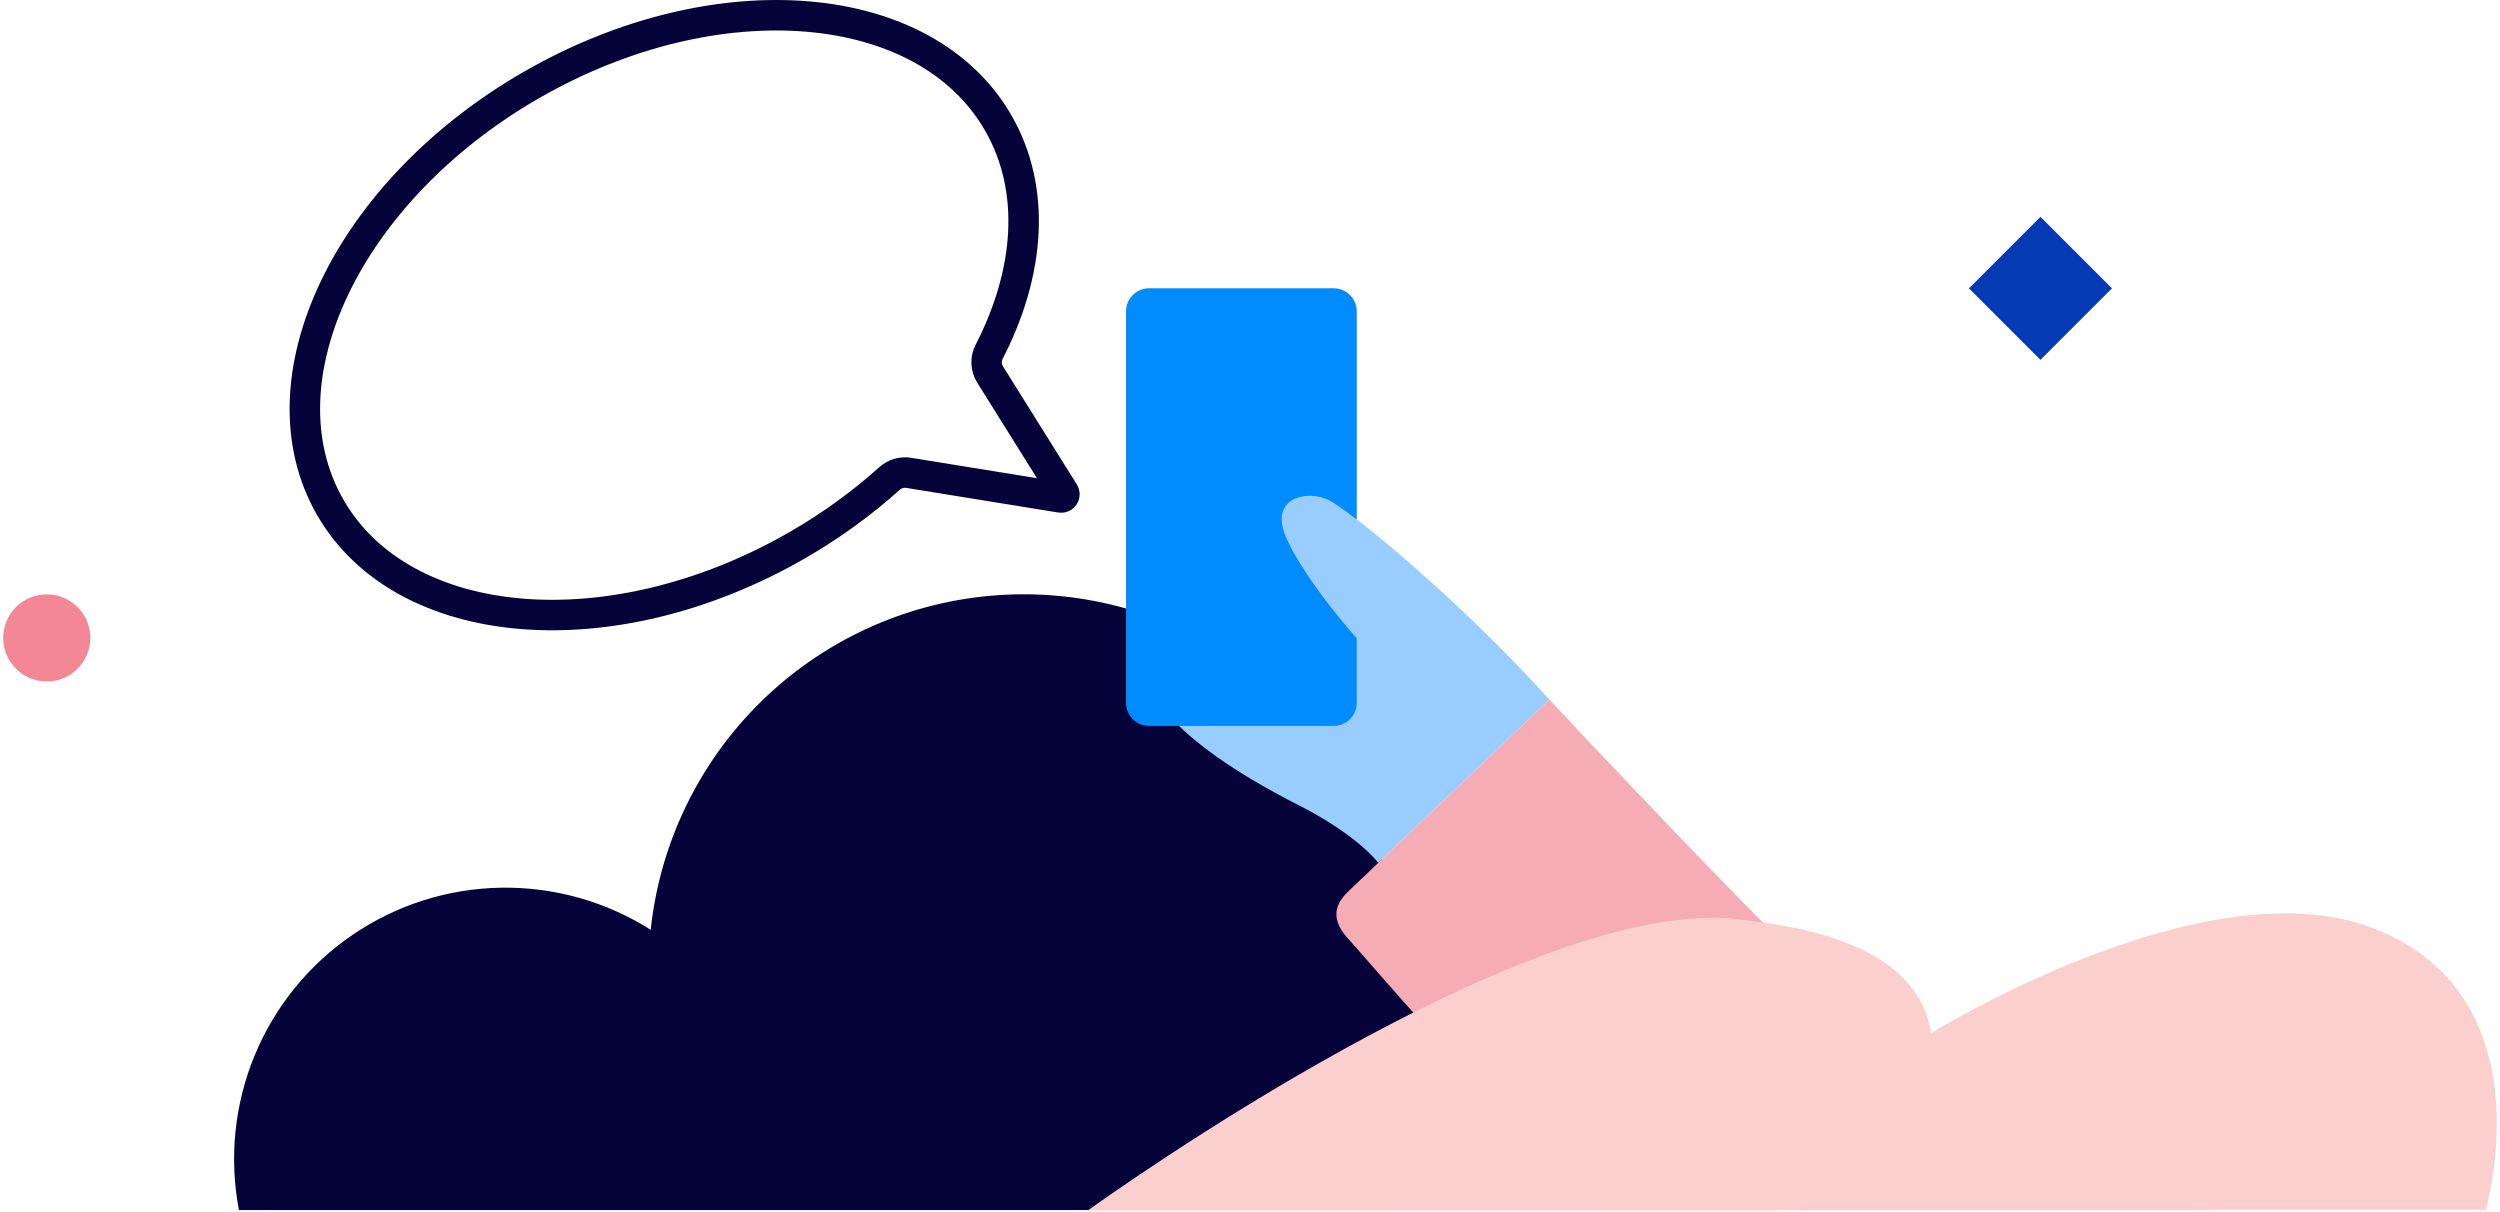 <svg width="328" height="159" viewBox="0 0 328 159" fill="none" xmlns="http://www.w3.org/2000/svg">
<path d="M186.944 112.909C185.128 112.913 183.314 113.025 181.511 113.243C178.285 102.325 171.374 92.862 161.955 86.468C152.536 80.073 141.191 77.142 129.854 78.173C118.516 79.205 107.886 84.135 99.775 92.124C91.665 100.113 86.574 110.666 85.371 121.987C79.503 118.27 72.676 116.35 65.73 116.465C58.784 116.579 52.024 118.723 46.282 122.632C40.539 126.541 36.066 132.045 33.413 138.465C30.759 144.885 30.042 151.94 31.349 158.763H232.797C232.797 146.602 227.966 134.939 219.367 126.34C210.768 117.74 199.105 112.909 186.944 112.909Z" fill="#06033A"/>
<path d="M203.281 91.785C198.859 86.898 192.608 80.677 188.044 76.638C183.48 72.599 163.466 62.078 158.7 66.743C153.934 71.408 149.037 82.455 150.551 88.857C152.066 95.258 162.537 101.66 170.343 105.619C178.148 109.577 180.834 113.202 180.834 113.202L203.281 91.785Z" fill="#99CDFF"/>
<path d="M174.978 37.823H150.764C149.091 37.823 147.734 39.179 147.734 40.852V92.209C147.734 93.882 149.091 95.239 150.764 95.239H174.978C176.651 95.239 178.007 93.882 178.007 92.209V40.852C178.007 39.179 176.651 37.823 174.978 37.823Z" fill="#008CFF"/>
<path d="M190.771 79.274C186.812 75.296 179.088 68.621 174.826 65.885C172.161 64.178 167.243 64.956 168.303 69.257C169.364 73.559 178.31 85.414 184.833 90.22C191.356 95.027 195.638 84.172 190.771 79.274Z" fill="#99CDFF"/>
<path d="M210.299 158.763H287.546C287.41 158.355 287.184 157.983 286.885 157.674C286.586 157.365 286.222 157.126 285.82 156.976C284.497 156.491 261.141 148.362 249.034 138.123C236.927 127.884 203.282 91.785 203.282 91.785C203.282 91.785 178.351 115.585 177.028 116.827C175.705 118.069 174.089 120.109 176.826 123.098C178.775 125.178 194.668 144.091 210.299 158.763Z" fill="#F5ACB5"/>
<path d="M142.797 158.763C145.392 156.915 200.676 117.302 228.102 120.614C234.261 121.351 248.206 123.037 252.336 132.075C252.836 133.179 253.176 134.348 253.346 135.548C257.556 133.034 291.596 113.081 312.387 122.209C315.698 123.565 318.669 125.634 321.091 128.268C330.845 139.113 326.927 155.734 326.14 158.733L142.797 158.763Z" fill="#FCCFCF"/>
<path d="M129.912 49.153C129.628 48.703 129.467 48.186 129.445 47.654C129.424 47.123 129.543 46.595 129.791 46.124C135.143 35.723 135.971 24.838 130.982 16.154C121.41 -0.528 94.015 -2.789 69.801 11.105C45.587 24.999 33.742 49.86 43.315 66.541C52.887 83.222 80.282 85.484 104.496 71.59C108.875 69.083 112.977 66.121 116.735 62.754C117.07 62.459 117.467 62.242 117.896 62.118C118.326 61.994 118.777 61.966 119.219 62.038L139.162 65.269C139.242 65.281 139.325 65.271 139.399 65.238C139.474 65.205 139.537 65.151 139.582 65.082C139.627 65.014 139.651 64.935 139.652 64.853C139.652 64.771 139.629 64.691 139.586 64.623L129.912 49.153Z" stroke="#06033A" stroke-width="4" stroke-linecap="round" stroke-linejoin="round"/>
<path d="M277.091 37.832L267.709 28.45L258.327 37.832L267.709 47.214L277.091 37.832Z" fill="#053AB5"/>
<path d="M6.135 89.412C9.292 89.412 11.85 86.853 11.85 83.697C11.85 80.54 9.292 77.982 6.135 77.982C2.979 77.982 0.42 80.54 0.42 83.697C0.42 86.853 2.979 89.412 6.135 89.412Z" fill="#F38795"/>
</svg>
